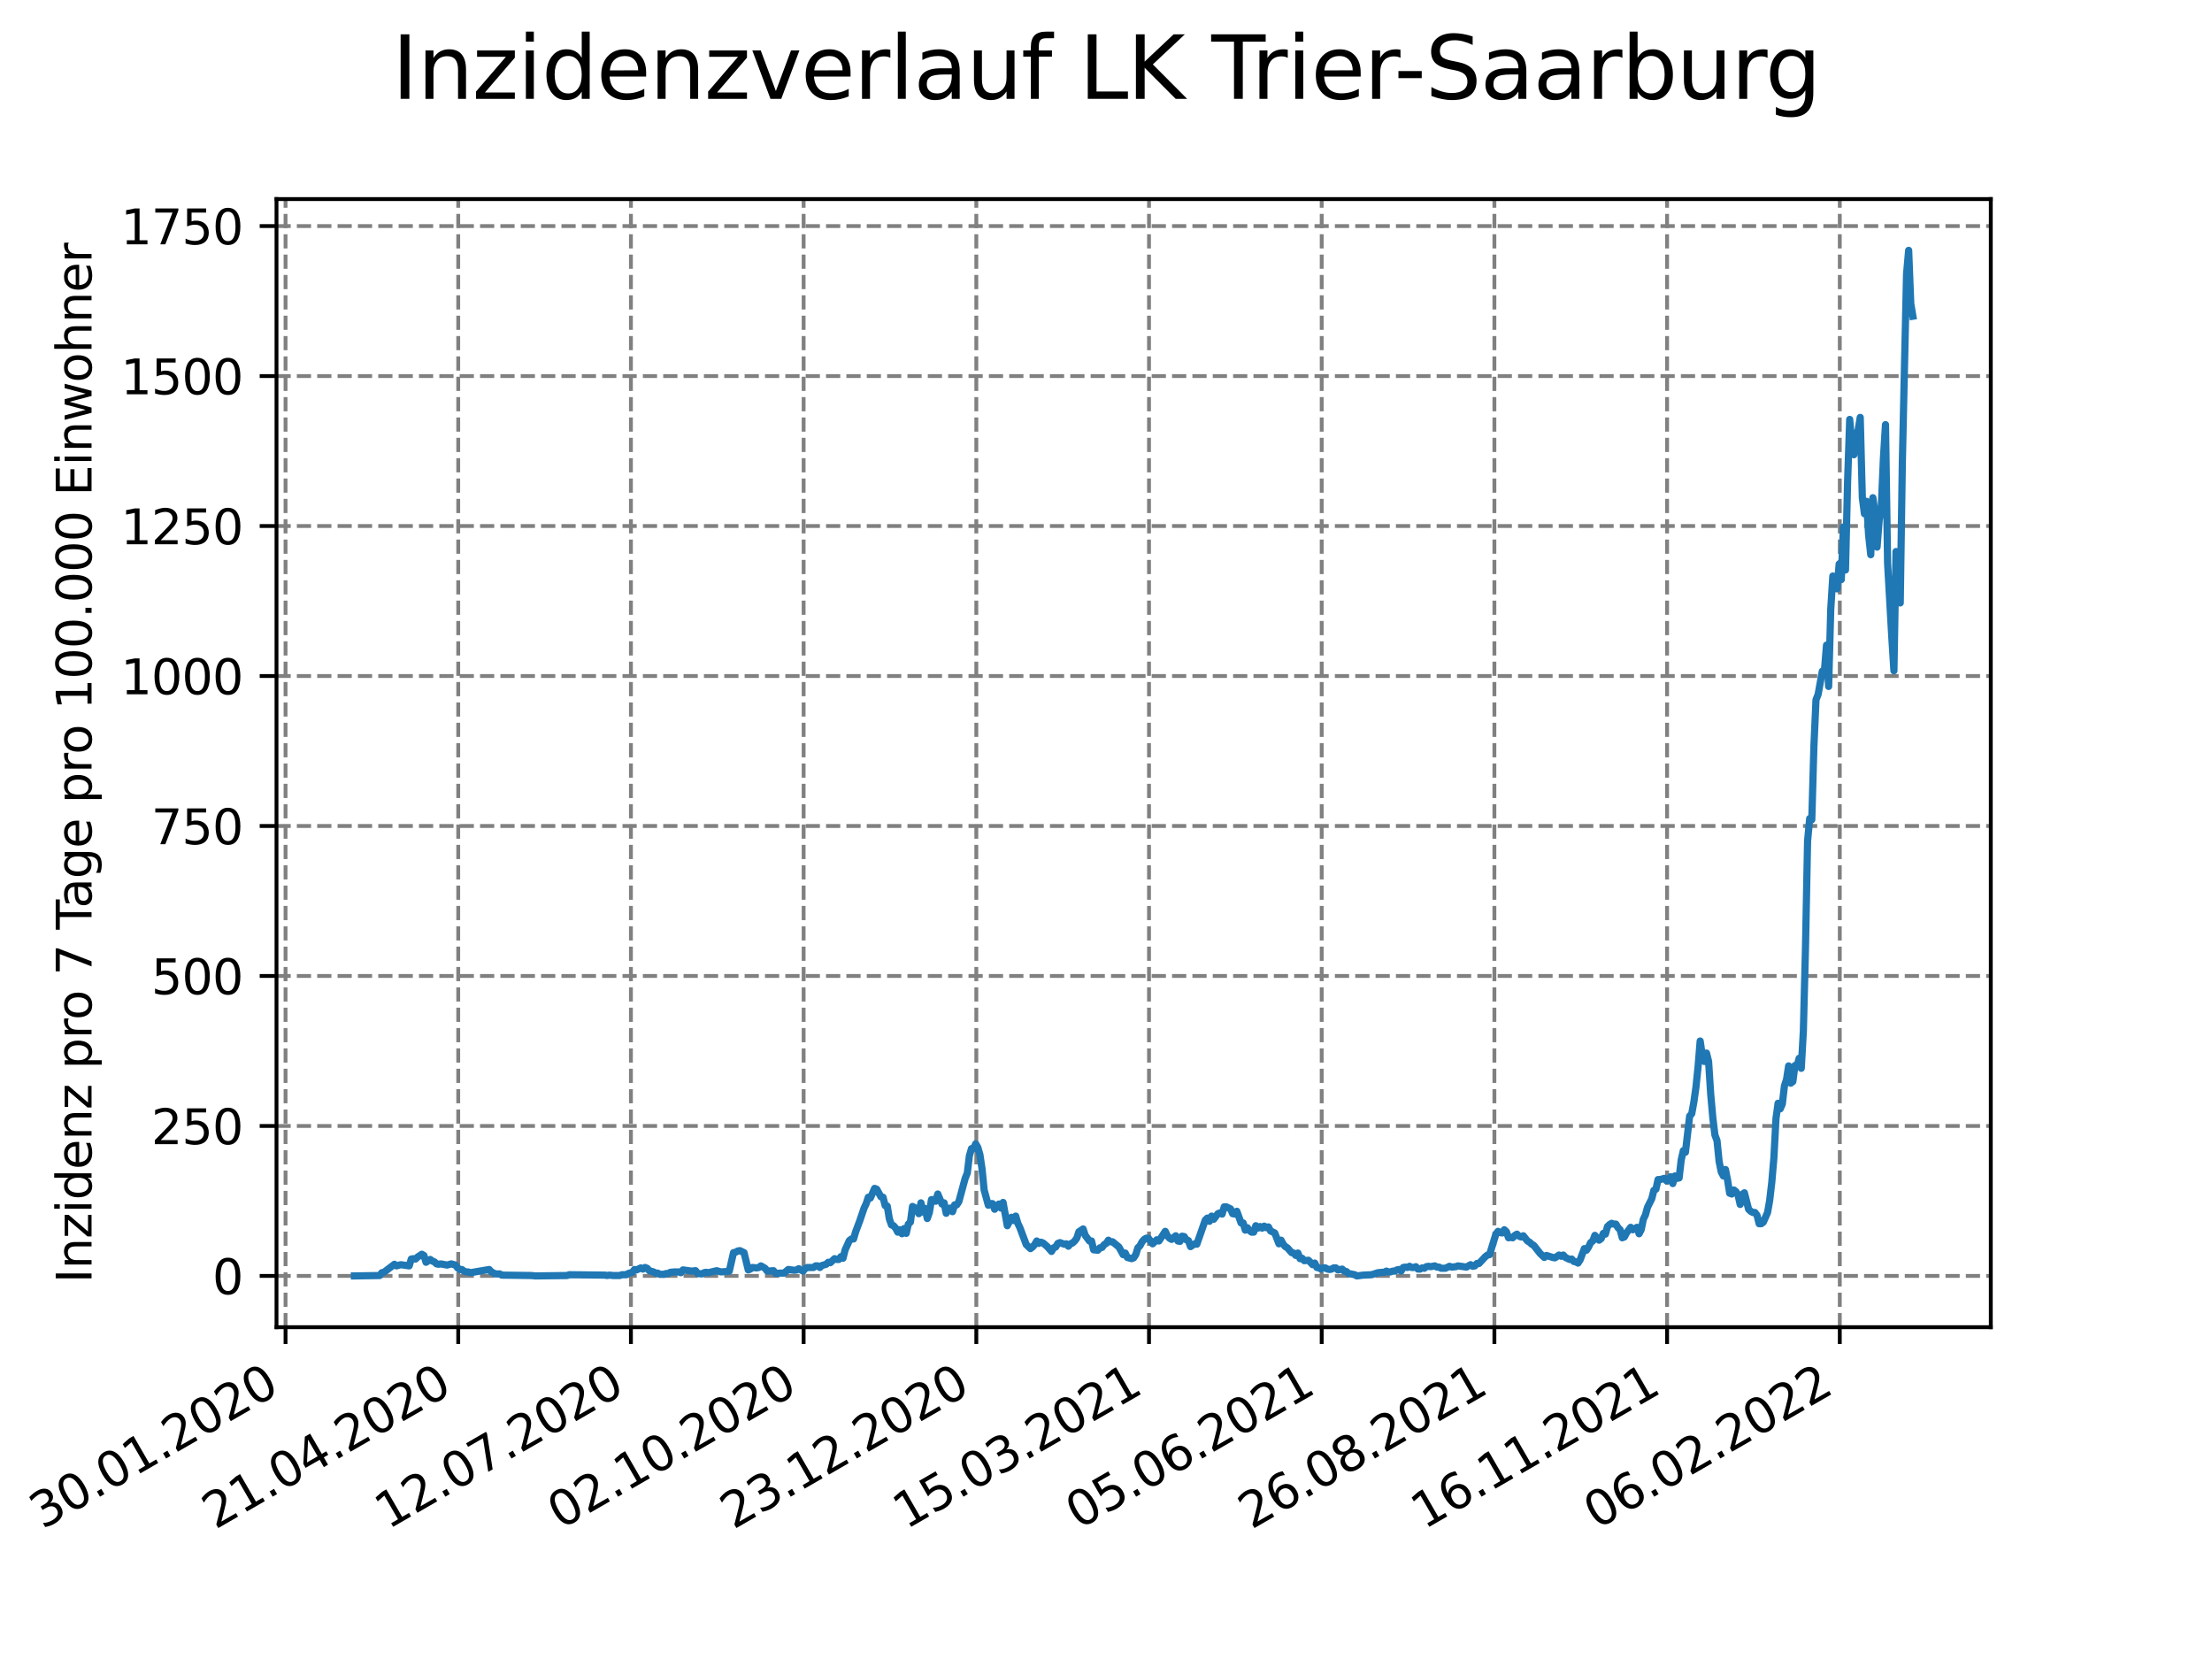 <?xml version="1.0" encoding="utf-8" standalone="no"?>
<!DOCTYPE svg PUBLIC "-//W3C//DTD SVG 1.1//EN"
  "http://www.w3.org/Graphics/SVG/1.1/DTD/svg11.dtd">
<svg xmlns:xlink="http://www.w3.org/1999/xlink" width="460.8pt" height="345.6pt" viewBox="0 0 460.8 345.6" xmlns="http://www.w3.org/2000/svg" version="1.1">
 <defs>
  <style type="text/css">*{stroke-linejoin: round; stroke-linecap: butt}</style>
 </defs>
 <g id="figure_1">
  <g id="patch_1">
   <path d="M 0 345.6 
L 460.8 345.6 
L 460.8 0 
L 0 0 
z
" style="fill: #ffffff"/>
  </g>
  <g id="axes_1">
   <g id="patch_2">
    <path d="M 57.6 276.48 
L 414.72 276.48 
L 414.72 41.472 
L 57.6 41.472 
z
" style="fill: #ffffff"/>
   </g>
   <g id="matplotlib.axis_1">
    <g id="xtick_1">
     <g id="line2d_1">
      <path d="M 59.483 276.48 
L 59.483 41.472 
" clip-path="url(#p26543ab069)" style="fill: none; stroke-dasharray: 2.96,1.28; stroke-dashoffset: 0; stroke: #808080; stroke-width: 0.8"/>
     </g>
     <g id="line2d_2">
      <defs>
       <path id="mccbaeac092" d="M 0 0 
L 0 3.5 
" style="stroke: #000000; stroke-width: 0.8"/>
      </defs>
      <g>
       <use xlink:href="#mccbaeac092" x="59.483" y="276.48" style="stroke: #000000; stroke-width: 0.8"/>
      </g>
     </g>
     <g id="text_1">
      <!-- 30.01.2020 -->
      <g transform="translate(8.858 318.689)rotate(-30)scale(0.1 -0.1)">
       <defs>
        <path id="DejaVuSans-33" d="M 2597 2516 
Q 3050 2419 3304 2112 
Q 3559 1806 3559 1356 
Q 3559 666 3084 287 
Q 2609 -91 1734 -91 
Q 1441 -91 1130 -33 
Q 819 25 488 141 
L 488 750 
Q 750 597 1062 519 
Q 1375 441 1716 441 
Q 2309 441 2620 675 
Q 2931 909 2931 1356 
Q 2931 1769 2642 2001 
Q 2353 2234 1838 2234 
L 1294 2234 
L 1294 2753 
L 1863 2753 
Q 2328 2753 2575 2939 
Q 2822 3125 2822 3475 
Q 2822 3834 2567 4026 
Q 2313 4219 1838 4219 
Q 1578 4219 1281 4162 
Q 984 4106 628 3988 
L 628 4550 
Q 988 4650 1302 4700 
Q 1616 4750 1894 4750 
Q 2613 4750 3031 4423 
Q 3450 4097 3450 3541 
Q 3450 3153 3228 2886 
Q 3006 2619 2597 2516 
z
" transform="scale(0.016)"/>
        <path id="DejaVuSans-30" d="M 2034 4250 
Q 1547 4250 1301 3770 
Q 1056 3291 1056 2328 
Q 1056 1369 1301 889 
Q 1547 409 2034 409 
Q 2525 409 2770 889 
Q 3016 1369 3016 2328 
Q 3016 3291 2770 3770 
Q 2525 4250 2034 4250 
z
M 2034 4750 
Q 2819 4750 3233 4129 
Q 3647 3509 3647 2328 
Q 3647 1150 3233 529 
Q 2819 -91 2034 -91 
Q 1250 -91 836 529 
Q 422 1150 422 2328 
Q 422 3509 836 4129 
Q 1250 4750 2034 4750 
z
" transform="scale(0.016)"/>
        <path id="DejaVuSans-2e" d="M 684 794 
L 1344 794 
L 1344 0 
L 684 0 
L 684 794 
z
" transform="scale(0.016)"/>
        <path id="DejaVuSans-31" d="M 794 531 
L 1825 531 
L 1825 4091 
L 703 3866 
L 703 4441 
L 1819 4666 
L 2450 4666 
L 2450 531 
L 3481 531 
L 3481 0 
L 794 0 
L 794 531 
z
" transform="scale(0.016)"/>
        <path id="DejaVuSans-32" d="M 1228 531 
L 3431 531 
L 3431 0 
L 469 0 
L 469 531 
Q 828 903 1448 1529 
Q 2069 2156 2228 2338 
Q 2531 2678 2651 2914 
Q 2772 3150 2772 3378 
Q 2772 3750 2511 3984 
Q 2250 4219 1831 4219 
Q 1534 4219 1204 4116 
Q 875 4013 500 3803 
L 500 4441 
Q 881 4594 1212 4672 
Q 1544 4750 1819 4750 
Q 2544 4750 2975 4387 
Q 3406 4025 3406 3419 
Q 3406 3131 3298 2873 
Q 3191 2616 2906 2266 
Q 2828 2175 2409 1742 
Q 1991 1309 1228 531 
z
" transform="scale(0.016)"/>
       </defs>
       <use xlink:href="#DejaVuSans-33"/>
       <use xlink:href="#DejaVuSans-30" x="63.623"/>
       <use xlink:href="#DejaVuSans-2e" x="127.246"/>
       <use xlink:href="#DejaVuSans-30" x="159.033"/>
       <use xlink:href="#DejaVuSans-31" x="222.656"/>
       <use xlink:href="#DejaVuSans-2e" x="286.279"/>
       <use xlink:href="#DejaVuSans-32" x="318.066"/>
       <use xlink:href="#DejaVuSans-30" x="381.689"/>
       <use xlink:href="#DejaVuSans-32" x="445.312"/>
       <use xlink:href="#DejaVuSans-30" x="508.936"/>
      </g>
     </g>
    </g>
    <g id="xtick_2">
     <g id="line2d_3">
      <path d="M 95.458 276.48 
L 95.458 41.472 
" clip-path="url(#p26543ab069)" style="fill: none; stroke-dasharray: 2.96,1.28; stroke-dashoffset: 0; stroke: #808080; stroke-width: 0.8"/>
     </g>
     <g id="line2d_4">
      <g>
       <use xlink:href="#mccbaeac092" x="95.458" y="276.48" style="stroke: #000000; stroke-width: 0.8"/>
      </g>
     </g>
     <g id="text_2">
      <!-- 21.04.2020 -->
      <g transform="translate(44.833 318.689)rotate(-30)scale(0.1 -0.1)">
       <defs>
        <path id="DejaVuSans-34" d="M 2419 4116 
L 825 1625 
L 2419 1625 
L 2419 4116 
z
M 2253 4666 
L 3047 4666 
L 3047 1625 
L 3713 1625 
L 3713 1100 
L 3047 1100 
L 3047 0 
L 2419 0 
L 2419 1100 
L 313 1100 
L 313 1709 
L 2253 4666 
z
" transform="scale(0.016)"/>
       </defs>
       <use xlink:href="#DejaVuSans-32"/>
       <use xlink:href="#DejaVuSans-31" x="63.623"/>
       <use xlink:href="#DejaVuSans-2e" x="127.246"/>
       <use xlink:href="#DejaVuSans-30" x="159.033"/>
       <use xlink:href="#DejaVuSans-34" x="222.656"/>
       <use xlink:href="#DejaVuSans-2e" x="286.279"/>
       <use xlink:href="#DejaVuSans-32" x="318.066"/>
       <use xlink:href="#DejaVuSans-30" x="381.689"/>
       <use xlink:href="#DejaVuSans-32" x="445.312"/>
       <use xlink:href="#DejaVuSans-30" x="508.936"/>
      </g>
     </g>
    </g>
    <g id="xtick_3">
     <g id="line2d_5">
      <path d="M 131.433 276.48 
L 131.433 41.472 
" clip-path="url(#p26543ab069)" style="fill: none; stroke-dasharray: 2.96,1.28; stroke-dashoffset: 0; stroke: #808080; stroke-width: 0.8"/>
     </g>
     <g id="line2d_6">
      <g>
       <use xlink:href="#mccbaeac092" x="131.433" y="276.48" style="stroke: #000000; stroke-width: 0.8"/>
      </g>
     </g>
     <g id="text_3">
      <!-- 12.07.2020 -->
      <g transform="translate(80.808 318.689)rotate(-30)scale(0.1 -0.1)">
       <defs>
        <path id="DejaVuSans-37" d="M 525 4666 
L 3525 4666 
L 3525 4397 
L 1831 0 
L 1172 0 
L 2766 4134 
L 525 4134 
L 525 4666 
z
" transform="scale(0.016)"/>
       </defs>
       <use xlink:href="#DejaVuSans-31"/>
       <use xlink:href="#DejaVuSans-32" x="63.623"/>
       <use xlink:href="#DejaVuSans-2e" x="127.246"/>
       <use xlink:href="#DejaVuSans-30" x="159.033"/>
       <use xlink:href="#DejaVuSans-37" x="222.656"/>
       <use xlink:href="#DejaVuSans-2e" x="286.279"/>
       <use xlink:href="#DejaVuSans-32" x="318.066"/>
       <use xlink:href="#DejaVuSans-30" x="381.689"/>
       <use xlink:href="#DejaVuSans-32" x="445.312"/>
       <use xlink:href="#DejaVuSans-30" x="508.936"/>
      </g>
     </g>
    </g>
    <g id="xtick_4">
     <g id="line2d_7">
      <path d="M 167.409 276.48 
L 167.409 41.472 
" clip-path="url(#p26543ab069)" style="fill: none; stroke-dasharray: 2.96,1.28; stroke-dashoffset: 0; stroke: #808080; stroke-width: 0.8"/>
     </g>
     <g id="line2d_8">
      <g>
       <use xlink:href="#mccbaeac092" x="167.409" y="276.48" style="stroke: #000000; stroke-width: 0.8"/>
      </g>
     </g>
     <g id="text_4">
      <!-- 02.10.2020 -->
      <g transform="translate(116.783 318.689)rotate(-30)scale(0.1 -0.1)">
       <use xlink:href="#DejaVuSans-30"/>
       <use xlink:href="#DejaVuSans-32" x="63.623"/>
       <use xlink:href="#DejaVuSans-2e" x="127.246"/>
       <use xlink:href="#DejaVuSans-31" x="159.033"/>
       <use xlink:href="#DejaVuSans-30" x="222.656"/>
       <use xlink:href="#DejaVuSans-2e" x="286.279"/>
       <use xlink:href="#DejaVuSans-32" x="318.066"/>
       <use xlink:href="#DejaVuSans-30" x="381.689"/>
       <use xlink:href="#DejaVuSans-32" x="445.312"/>
       <use xlink:href="#DejaVuSans-30" x="508.936"/>
      </g>
     </g>
    </g>
    <g id="xtick_5">
     <g id="line2d_9">
      <path d="M 203.384 276.48 
L 203.384 41.472 
" clip-path="url(#p26543ab069)" style="fill: none; stroke-dasharray: 2.96,1.28; stroke-dashoffset: 0; stroke: #808080; stroke-width: 0.8"/>
     </g>
     <g id="line2d_10">
      <g>
       <use xlink:href="#mccbaeac092" x="203.384" y="276.48" style="stroke: #000000; stroke-width: 0.8"/>
      </g>
     </g>
     <g id="text_5">
      <!-- 23.12.2020 -->
      <g transform="translate(152.759 318.689)rotate(-30)scale(0.1 -0.1)">
       <use xlink:href="#DejaVuSans-32"/>
       <use xlink:href="#DejaVuSans-33" x="63.623"/>
       <use xlink:href="#DejaVuSans-2e" x="127.246"/>
       <use xlink:href="#DejaVuSans-31" x="159.033"/>
       <use xlink:href="#DejaVuSans-32" x="222.656"/>
       <use xlink:href="#DejaVuSans-2e" x="286.279"/>
       <use xlink:href="#DejaVuSans-32" x="318.066"/>
       <use xlink:href="#DejaVuSans-30" x="381.689"/>
       <use xlink:href="#DejaVuSans-32" x="445.312"/>
       <use xlink:href="#DejaVuSans-30" x="508.936"/>
      </g>
     </g>
    </g>
    <g id="xtick_6">
     <g id="line2d_11">
      <path d="M 239.359 276.48 
L 239.359 41.472 
" clip-path="url(#p26543ab069)" style="fill: none; stroke-dasharray: 2.96,1.28; stroke-dashoffset: 0; stroke: #808080; stroke-width: 0.8"/>
     </g>
     <g id="line2d_12">
      <g>
       <use xlink:href="#mccbaeac092" x="239.359" y="276.48" style="stroke: #000000; stroke-width: 0.8"/>
      </g>
     </g>
     <g id="text_6">
      <!-- 15.03.2021 -->
      <g transform="translate(188.734 318.689)rotate(-30)scale(0.1 -0.1)">
       <defs>
        <path id="DejaVuSans-35" d="M 691 4666 
L 3169 4666 
L 3169 4134 
L 1269 4134 
L 1269 2991 
Q 1406 3038 1543 3061 
Q 1681 3084 1819 3084 
Q 2600 3084 3056 2656 
Q 3513 2228 3513 1497 
Q 3513 744 3044 326 
Q 2575 -91 1722 -91 
Q 1428 -91 1123 -41 
Q 819 9 494 109 
L 494 744 
Q 775 591 1075 516 
Q 1375 441 1709 441 
Q 2250 441 2565 725 
Q 2881 1009 2881 1497 
Q 2881 1984 2565 2268 
Q 2250 2553 1709 2553 
Q 1456 2553 1204 2497 
Q 953 2441 691 2322 
L 691 4666 
z
" transform="scale(0.016)"/>
       </defs>
       <use xlink:href="#DejaVuSans-31"/>
       <use xlink:href="#DejaVuSans-35" x="63.623"/>
       <use xlink:href="#DejaVuSans-2e" x="127.246"/>
       <use xlink:href="#DejaVuSans-30" x="159.033"/>
       <use xlink:href="#DejaVuSans-33" x="222.656"/>
       <use xlink:href="#DejaVuSans-2e" x="286.279"/>
       <use xlink:href="#DejaVuSans-32" x="318.066"/>
       <use xlink:href="#DejaVuSans-30" x="381.689"/>
       <use xlink:href="#DejaVuSans-32" x="445.312"/>
       <use xlink:href="#DejaVuSans-31" x="508.936"/>
      </g>
     </g>
    </g>
    <g id="xtick_7">
     <g id="line2d_13">
      <path d="M 275.334 276.48 
L 275.334 41.472 
" clip-path="url(#p26543ab069)" style="fill: none; stroke-dasharray: 2.96,1.28; stroke-dashoffset: 0; stroke: #808080; stroke-width: 0.8"/>
     </g>
     <g id="line2d_14">
      <g>
       <use xlink:href="#mccbaeac092" x="275.334" y="276.48" style="stroke: #000000; stroke-width: 0.8"/>
      </g>
     </g>
     <g id="text_7">
      <!-- 05.06.2021 -->
      <g transform="translate(224.709 318.689)rotate(-30)scale(0.1 -0.1)">
       <defs>
        <path id="DejaVuSans-36" d="M 2113 2584 
Q 1688 2584 1439 2293 
Q 1191 2003 1191 1497 
Q 1191 994 1439 701 
Q 1688 409 2113 409 
Q 2538 409 2786 701 
Q 3034 994 3034 1497 
Q 3034 2003 2786 2293 
Q 2538 2584 2113 2584 
z
M 3366 4563 
L 3366 3988 
Q 3128 4100 2886 4159 
Q 2644 4219 2406 4219 
Q 1781 4219 1451 3797 
Q 1122 3375 1075 2522 
Q 1259 2794 1537 2939 
Q 1816 3084 2150 3084 
Q 2853 3084 3261 2657 
Q 3669 2231 3669 1497 
Q 3669 778 3244 343 
Q 2819 -91 2113 -91 
Q 1303 -91 875 529 
Q 447 1150 447 2328 
Q 447 3434 972 4092 
Q 1497 4750 2381 4750 
Q 2619 4750 2861 4703 
Q 3103 4656 3366 4563 
z
" transform="scale(0.016)"/>
       </defs>
       <use xlink:href="#DejaVuSans-30"/>
       <use xlink:href="#DejaVuSans-35" x="63.623"/>
       <use xlink:href="#DejaVuSans-2e" x="127.246"/>
       <use xlink:href="#DejaVuSans-30" x="159.033"/>
       <use xlink:href="#DejaVuSans-36" x="222.656"/>
       <use xlink:href="#DejaVuSans-2e" x="286.279"/>
       <use xlink:href="#DejaVuSans-32" x="318.066"/>
       <use xlink:href="#DejaVuSans-30" x="381.689"/>
       <use xlink:href="#DejaVuSans-32" x="445.312"/>
       <use xlink:href="#DejaVuSans-31" x="508.936"/>
      </g>
     </g>
    </g>
    <g id="xtick_8">
     <g id="line2d_15">
      <path d="M 311.309 276.48 
L 311.309 41.472 
" clip-path="url(#p26543ab069)" style="fill: none; stroke-dasharray: 2.96,1.28; stroke-dashoffset: 0; stroke: #808080; stroke-width: 0.8"/>
     </g>
     <g id="line2d_16">
      <g>
       <use xlink:href="#mccbaeac092" x="311.309" y="276.48" style="stroke: #000000; stroke-width: 0.8"/>
      </g>
     </g>
     <g id="text_8">
      <!-- 26.08.2021 -->
      <g transform="translate(260.684 318.689)rotate(-30)scale(0.1 -0.1)">
       <defs>
        <path id="DejaVuSans-38" d="M 2034 2216 
Q 1584 2216 1326 1975 
Q 1069 1734 1069 1313 
Q 1069 891 1326 650 
Q 1584 409 2034 409 
Q 2484 409 2743 651 
Q 3003 894 3003 1313 
Q 3003 1734 2745 1975 
Q 2488 2216 2034 2216 
z
M 1403 2484 
Q 997 2584 770 2862 
Q 544 3141 544 3541 
Q 544 4100 942 4425 
Q 1341 4750 2034 4750 
Q 2731 4750 3128 4425 
Q 3525 4100 3525 3541 
Q 3525 3141 3298 2862 
Q 3072 2584 2669 2484 
Q 3125 2378 3379 2068 
Q 3634 1759 3634 1313 
Q 3634 634 3220 271 
Q 2806 -91 2034 -91 
Q 1263 -91 848 271 
Q 434 634 434 1313 
Q 434 1759 690 2068 
Q 947 2378 1403 2484 
z
M 1172 3481 
Q 1172 3119 1398 2916 
Q 1625 2713 2034 2713 
Q 2441 2713 2670 2916 
Q 2900 3119 2900 3481 
Q 2900 3844 2670 4047 
Q 2441 4250 2034 4250 
Q 1625 4250 1398 4047 
Q 1172 3844 1172 3481 
z
" transform="scale(0.016)"/>
       </defs>
       <use xlink:href="#DejaVuSans-32"/>
       <use xlink:href="#DejaVuSans-36" x="63.623"/>
       <use xlink:href="#DejaVuSans-2e" x="127.246"/>
       <use xlink:href="#DejaVuSans-30" x="159.033"/>
       <use xlink:href="#DejaVuSans-38" x="222.656"/>
       <use xlink:href="#DejaVuSans-2e" x="286.279"/>
       <use xlink:href="#DejaVuSans-32" x="318.066"/>
       <use xlink:href="#DejaVuSans-30" x="381.689"/>
       <use xlink:href="#DejaVuSans-32" x="445.312"/>
       <use xlink:href="#DejaVuSans-31" x="508.936"/>
      </g>
     </g>
    </g>
    <g id="xtick_9">
     <g id="line2d_17">
      <path d="M 347.285 276.48 
L 347.285 41.472 
" clip-path="url(#p26543ab069)" style="fill: none; stroke-dasharray: 2.96,1.28; stroke-dashoffset: 0; stroke: #808080; stroke-width: 0.8"/>
     </g>
     <g id="line2d_18">
      <g>
       <use xlink:href="#mccbaeac092" x="347.285" y="276.48" style="stroke: #000000; stroke-width: 0.8"/>
      </g>
     </g>
     <g id="text_9">
      <!-- 16.11.2021 -->
      <g transform="translate(296.66 318.689)rotate(-30)scale(0.1 -0.1)">
       <use xlink:href="#DejaVuSans-31"/>
       <use xlink:href="#DejaVuSans-36" x="63.623"/>
       <use xlink:href="#DejaVuSans-2e" x="127.246"/>
       <use xlink:href="#DejaVuSans-31" x="159.033"/>
       <use xlink:href="#DejaVuSans-31" x="222.656"/>
       <use xlink:href="#DejaVuSans-2e" x="286.279"/>
       <use xlink:href="#DejaVuSans-32" x="318.066"/>
       <use xlink:href="#DejaVuSans-30" x="381.689"/>
       <use xlink:href="#DejaVuSans-32" x="445.312"/>
       <use xlink:href="#DejaVuSans-31" x="508.936"/>
      </g>
     </g>
    </g>
    <g id="xtick_10">
     <g id="line2d_19">
      <path d="M 383.26 276.48 
L 383.26 41.472 
" clip-path="url(#p26543ab069)" style="fill: none; stroke-dasharray: 2.96,1.28; stroke-dashoffset: 0; stroke: #808080; stroke-width: 0.8"/>
     </g>
     <g id="line2d_20">
      <g>
       <use xlink:href="#mccbaeac092" x="383.26" y="276.48" style="stroke: #000000; stroke-width: 0.8"/>
      </g>
     </g>
     <g id="text_10">
      <!-- 06.02.2022 -->
      <g transform="translate(332.635 318.689)rotate(-30)scale(0.1 -0.1)">
       <use xlink:href="#DejaVuSans-30"/>
       <use xlink:href="#DejaVuSans-36" x="63.623"/>
       <use xlink:href="#DejaVuSans-2e" x="127.246"/>
       <use xlink:href="#DejaVuSans-30" x="159.033"/>
       <use xlink:href="#DejaVuSans-32" x="222.656"/>
       <use xlink:href="#DejaVuSans-2e" x="286.279"/>
       <use xlink:href="#DejaVuSans-32" x="318.066"/>
       <use xlink:href="#DejaVuSans-30" x="381.689"/>
       <use xlink:href="#DejaVuSans-32" x="445.312"/>
       <use xlink:href="#DejaVuSans-32" x="508.936"/>
      </g>
     </g>
    </g>
   </g>
   <g id="matplotlib.axis_2">
    <g id="ytick_1">
     <g id="line2d_21">
      <path d="M 57.6 265.798 
L 414.72 265.798 
" clip-path="url(#p26543ab069)" style="fill: none; stroke-dasharray: 2.96,1.28; stroke-dashoffset: 0; stroke: #808080; stroke-width: 0.8"/>
     </g>
     <g id="line2d_22">
      <defs>
       <path id="m49352a4b42" d="M 0 0 
L -3.5 0 
" style="stroke: #000000; stroke-width: 0.8"/>
      </defs>
      <g>
       <use xlink:href="#m49352a4b42" x="57.6" y="265.798" style="stroke: #000000; stroke-width: 0.8"/>
      </g>
     </g>
     <g id="text_11">
      <!-- 0 -->
      <g transform="translate(44.237 269.597)scale(0.1 -0.1)">
       <use xlink:href="#DejaVuSans-30"/>
      </g>
     </g>
    </g>
    <g id="ytick_2">
     <g id="line2d_23">
      <path d="M 57.6 234.555 
L 414.72 234.555 
" clip-path="url(#p26543ab069)" style="fill: none; stroke-dasharray: 2.96,1.28; stroke-dashoffset: 0; stroke: #808080; stroke-width: 0.8"/>
     </g>
     <g id="line2d_24">
      <g>
       <use xlink:href="#m49352a4b42" x="57.6" y="234.555" style="stroke: #000000; stroke-width: 0.8"/>
      </g>
     </g>
     <g id="text_12">
      <!-- 250 -->
      <g transform="translate(31.512 238.354)scale(0.1 -0.1)">
       <use xlink:href="#DejaVuSans-32"/>
       <use xlink:href="#DejaVuSans-35" x="63.623"/>
       <use xlink:href="#DejaVuSans-30" x="127.246"/>
      </g>
     </g>
    </g>
    <g id="ytick_3">
     <g id="line2d_25">
      <path d="M 57.6 203.312 
L 414.72 203.312 
" clip-path="url(#p26543ab069)" style="fill: none; stroke-dasharray: 2.96,1.28; stroke-dashoffset: 0; stroke: #808080; stroke-width: 0.8"/>
     </g>
     <g id="line2d_26">
      <g>
       <use xlink:href="#m49352a4b42" x="57.6" y="203.312" style="stroke: #000000; stroke-width: 0.8"/>
      </g>
     </g>
     <g id="text_13">
      <!-- 500 -->
      <g transform="translate(31.512 207.111)scale(0.1 -0.1)">
       <use xlink:href="#DejaVuSans-35"/>
       <use xlink:href="#DejaVuSans-30" x="63.623"/>
       <use xlink:href="#DejaVuSans-30" x="127.246"/>
      </g>
     </g>
    </g>
    <g id="ytick_4">
     <g id="line2d_27">
      <path d="M 57.6 172.069 
L 414.72 172.069 
" clip-path="url(#p26543ab069)" style="fill: none; stroke-dasharray: 2.96,1.28; stroke-dashoffset: 0; stroke: #808080; stroke-width: 0.8"/>
     </g>
     <g id="line2d_28">
      <g>
       <use xlink:href="#m49352a4b42" x="57.6" y="172.069" style="stroke: #000000; stroke-width: 0.8"/>
      </g>
     </g>
     <g id="text_14">
      <!-- 750 -->
      <g transform="translate(31.512 175.868)scale(0.1 -0.1)">
       <use xlink:href="#DejaVuSans-37"/>
       <use xlink:href="#DejaVuSans-35" x="63.623"/>
       <use xlink:href="#DejaVuSans-30" x="127.246"/>
      </g>
     </g>
    </g>
    <g id="ytick_5">
     <g id="line2d_29">
      <path d="M 57.6 140.825 
L 414.72 140.825 
" clip-path="url(#p26543ab069)" style="fill: none; stroke-dasharray: 2.96,1.28; stroke-dashoffset: 0; stroke: #808080; stroke-width: 0.8"/>
     </g>
     <g id="line2d_30">
      <g>
       <use xlink:href="#m49352a4b42" x="57.6" y="140.825" style="stroke: #000000; stroke-width: 0.8"/>
      </g>
     </g>
     <g id="text_15">
      <!-- 1000 -->
      <g transform="translate(25.15 144.625)scale(0.1 -0.1)">
       <use xlink:href="#DejaVuSans-31"/>
       <use xlink:href="#DejaVuSans-30" x="63.623"/>
       <use xlink:href="#DejaVuSans-30" x="127.246"/>
       <use xlink:href="#DejaVuSans-30" x="190.869"/>
      </g>
     </g>
    </g>
    <g id="ytick_6">
     <g id="line2d_31">
      <path d="M 57.6 109.582 
L 414.72 109.582 
" clip-path="url(#p26543ab069)" style="fill: none; stroke-dasharray: 2.96,1.28; stroke-dashoffset: 0; stroke: #808080; stroke-width: 0.8"/>
     </g>
     <g id="line2d_32">
      <g>
       <use xlink:href="#m49352a4b42" x="57.6" y="109.582" style="stroke: #000000; stroke-width: 0.8"/>
      </g>
     </g>
     <g id="text_16">
      <!-- 1250 -->
      <g transform="translate(25.15 113.382)scale(0.1 -0.1)">
       <use xlink:href="#DejaVuSans-31"/>
       <use xlink:href="#DejaVuSans-32" x="63.623"/>
       <use xlink:href="#DejaVuSans-35" x="127.246"/>
       <use xlink:href="#DejaVuSans-30" x="190.869"/>
      </g>
     </g>
    </g>
    <g id="ytick_7">
     <g id="line2d_33">
      <path d="M 57.6 78.339 
L 414.72 78.339 
" clip-path="url(#p26543ab069)" style="fill: none; stroke-dasharray: 2.96,1.28; stroke-dashoffset: 0; stroke: #808080; stroke-width: 0.8"/>
     </g>
     <g id="line2d_34">
      <g>
       <use xlink:href="#m49352a4b42" x="57.6" y="78.339" style="stroke: #000000; stroke-width: 0.8"/>
      </g>
     </g>
     <g id="text_17">
      <!-- 1500 -->
      <g transform="translate(25.15 82.139)scale(0.1 -0.1)">
       <use xlink:href="#DejaVuSans-31"/>
       <use xlink:href="#DejaVuSans-35" x="63.623"/>
       <use xlink:href="#DejaVuSans-30" x="127.246"/>
       <use xlink:href="#DejaVuSans-30" x="190.869"/>
      </g>
     </g>
    </g>
    <g id="ytick_8">
     <g id="line2d_35">
      <path d="M 57.6 47.096 
L 414.72 47.096 
" clip-path="url(#p26543ab069)" style="fill: none; stroke-dasharray: 2.96,1.28; stroke-dashoffset: 0; stroke: #808080; stroke-width: 0.8"/>
     </g>
     <g id="line2d_36">
      <g>
       <use xlink:href="#m49352a4b42" x="57.6" y="47.096" style="stroke: #000000; stroke-width: 0.8"/>
      </g>
     </g>
     <g id="text_18">
      <!-- 1750 -->
      <g transform="translate(25.15 50.895)scale(0.1 -0.1)">
       <use xlink:href="#DejaVuSans-31"/>
       <use xlink:href="#DejaVuSans-37" x="63.623"/>
       <use xlink:href="#DejaVuSans-35" x="127.246"/>
       <use xlink:href="#DejaVuSans-30" x="190.869"/>
      </g>
     </g>
    </g>
    <g id="text_19">
     <!-- Inzidenz pro 7 Tage pro 100.000 Einwohner -->
     <g transform="translate(19.07 267.301)rotate(-90)scale(0.1 -0.1)">
      <defs>
       <path id="DejaVuSans-49" d="M 628 4666 
L 1259 4666 
L 1259 0 
L 628 0 
L 628 4666 
z
" transform="scale(0.016)"/>
       <path id="DejaVuSans-6e" d="M 3513 2113 
L 3513 0 
L 2938 0 
L 2938 2094 
Q 2938 2591 2744 2837 
Q 2550 3084 2163 3084 
Q 1697 3084 1428 2787 
Q 1159 2491 1159 1978 
L 1159 0 
L 581 0 
L 581 3500 
L 1159 3500 
L 1159 2956 
Q 1366 3272 1645 3428 
Q 1925 3584 2291 3584 
Q 2894 3584 3203 3211 
Q 3513 2838 3513 2113 
z
" transform="scale(0.016)"/>
       <path id="DejaVuSans-7a" d="M 353 3500 
L 3084 3500 
L 3084 2975 
L 922 459 
L 3084 459 
L 3084 0 
L 275 0 
L 275 525 
L 2438 3041 
L 353 3041 
L 353 3500 
z
" transform="scale(0.016)"/>
       <path id="DejaVuSans-69" d="M 603 3500 
L 1178 3500 
L 1178 0 
L 603 0 
L 603 3500 
z
M 603 4863 
L 1178 4863 
L 1178 4134 
L 603 4134 
L 603 4863 
z
" transform="scale(0.016)"/>
       <path id="DejaVuSans-64" d="M 2906 2969 
L 2906 4863 
L 3481 4863 
L 3481 0 
L 2906 0 
L 2906 525 
Q 2725 213 2448 61 
Q 2172 -91 1784 -91 
Q 1150 -91 751 415 
Q 353 922 353 1747 
Q 353 2572 751 3078 
Q 1150 3584 1784 3584 
Q 2172 3584 2448 3432 
Q 2725 3281 2906 2969 
z
M 947 1747 
Q 947 1113 1208 752 
Q 1469 391 1925 391 
Q 2381 391 2643 752 
Q 2906 1113 2906 1747 
Q 2906 2381 2643 2742 
Q 2381 3103 1925 3103 
Q 1469 3103 1208 2742 
Q 947 2381 947 1747 
z
" transform="scale(0.016)"/>
       <path id="DejaVuSans-65" d="M 3597 1894 
L 3597 1613 
L 953 1613 
Q 991 1019 1311 708 
Q 1631 397 2203 397 
Q 2534 397 2845 478 
Q 3156 559 3463 722 
L 3463 178 
Q 3153 47 2828 -22 
Q 2503 -91 2169 -91 
Q 1331 -91 842 396 
Q 353 884 353 1716 
Q 353 2575 817 3079 
Q 1281 3584 2069 3584 
Q 2775 3584 3186 3129 
Q 3597 2675 3597 1894 
z
M 3022 2063 
Q 3016 2534 2758 2815 
Q 2500 3097 2075 3097 
Q 1594 3097 1305 2825 
Q 1016 2553 972 2059 
L 3022 2063 
z
" transform="scale(0.016)"/>
       <path id="DejaVuSans-20" transform="scale(0.016)"/>
       <path id="DejaVuSans-70" d="M 1159 525 
L 1159 -1331 
L 581 -1331 
L 581 3500 
L 1159 3500 
L 1159 2969 
Q 1341 3281 1617 3432 
Q 1894 3584 2278 3584 
Q 2916 3584 3314 3078 
Q 3713 2572 3713 1747 
Q 3713 922 3314 415 
Q 2916 -91 2278 -91 
Q 1894 -91 1617 61 
Q 1341 213 1159 525 
z
M 3116 1747 
Q 3116 2381 2855 2742 
Q 2594 3103 2138 3103 
Q 1681 3103 1420 2742 
Q 1159 2381 1159 1747 
Q 1159 1113 1420 752 
Q 1681 391 2138 391 
Q 2594 391 2855 752 
Q 3116 1113 3116 1747 
z
" transform="scale(0.016)"/>
       <path id="DejaVuSans-72" d="M 2631 2963 
Q 2534 3019 2420 3045 
Q 2306 3072 2169 3072 
Q 1681 3072 1420 2755 
Q 1159 2438 1159 1844 
L 1159 0 
L 581 0 
L 581 3500 
L 1159 3500 
L 1159 2956 
Q 1341 3275 1631 3429 
Q 1922 3584 2338 3584 
Q 2397 3584 2469 3576 
Q 2541 3569 2628 3553 
L 2631 2963 
z
" transform="scale(0.016)"/>
       <path id="DejaVuSans-6f" d="M 1959 3097 
Q 1497 3097 1228 2736 
Q 959 2375 959 1747 
Q 959 1119 1226 758 
Q 1494 397 1959 397 
Q 2419 397 2687 759 
Q 2956 1122 2956 1747 
Q 2956 2369 2687 2733 
Q 2419 3097 1959 3097 
z
M 1959 3584 
Q 2709 3584 3137 3096 
Q 3566 2609 3566 1747 
Q 3566 888 3137 398 
Q 2709 -91 1959 -91 
Q 1206 -91 779 398 
Q 353 888 353 1747 
Q 353 2609 779 3096 
Q 1206 3584 1959 3584 
z
" transform="scale(0.016)"/>
       <path id="DejaVuSans-54" d="M -19 4666 
L 3928 4666 
L 3928 4134 
L 2272 4134 
L 2272 0 
L 1638 0 
L 1638 4134 
L -19 4134 
L -19 4666 
z
" transform="scale(0.016)"/>
       <path id="DejaVuSans-61" d="M 2194 1759 
Q 1497 1759 1228 1600 
Q 959 1441 959 1056 
Q 959 750 1161 570 
Q 1363 391 1709 391 
Q 2188 391 2477 730 
Q 2766 1069 2766 1631 
L 2766 1759 
L 2194 1759 
z
M 3341 1997 
L 3341 0 
L 2766 0 
L 2766 531 
Q 2569 213 2275 61 
Q 1981 -91 1556 -91 
Q 1019 -91 701 211 
Q 384 513 384 1019 
Q 384 1609 779 1909 
Q 1175 2209 1959 2209 
L 2766 2209 
L 2766 2266 
Q 2766 2663 2505 2880 
Q 2244 3097 1772 3097 
Q 1472 3097 1187 3025 
Q 903 2953 641 2809 
L 641 3341 
Q 956 3463 1253 3523 
Q 1550 3584 1831 3584 
Q 2591 3584 2966 3190 
Q 3341 2797 3341 1997 
z
" transform="scale(0.016)"/>
       <path id="DejaVuSans-67" d="M 2906 1791 
Q 2906 2416 2648 2759 
Q 2391 3103 1925 3103 
Q 1463 3103 1205 2759 
Q 947 2416 947 1791 
Q 947 1169 1205 825 
Q 1463 481 1925 481 
Q 2391 481 2648 825 
Q 2906 1169 2906 1791 
z
M 3481 434 
Q 3481 -459 3084 -895 
Q 2688 -1331 1869 -1331 
Q 1566 -1331 1297 -1286 
Q 1028 -1241 775 -1147 
L 775 -588 
Q 1028 -725 1275 -790 
Q 1522 -856 1778 -856 
Q 2344 -856 2625 -561 
Q 2906 -266 2906 331 
L 2906 616 
Q 2728 306 2450 153 
Q 2172 0 1784 0 
Q 1141 0 747 490 
Q 353 981 353 1791 
Q 353 2603 747 3093 
Q 1141 3584 1784 3584 
Q 2172 3584 2450 3431 
Q 2728 3278 2906 2969 
L 2906 3500 
L 3481 3500 
L 3481 434 
z
" transform="scale(0.016)"/>
       <path id="DejaVuSans-45" d="M 628 4666 
L 3578 4666 
L 3578 4134 
L 1259 4134 
L 1259 2753 
L 3481 2753 
L 3481 2222 
L 1259 2222 
L 1259 531 
L 3634 531 
L 3634 0 
L 628 0 
L 628 4666 
z
" transform="scale(0.016)"/>
       <path id="DejaVuSans-77" d="M 269 3500 
L 844 3500 
L 1563 769 
L 2278 3500 
L 2956 3500 
L 3675 769 
L 4391 3500 
L 4966 3500 
L 4050 0 
L 3372 0 
L 2619 2869 
L 1863 0 
L 1184 0 
L 269 3500 
z
" transform="scale(0.016)"/>
       <path id="DejaVuSans-68" d="M 3513 2113 
L 3513 0 
L 2938 0 
L 2938 2094 
Q 2938 2591 2744 2837 
Q 2550 3084 2163 3084 
Q 1697 3084 1428 2787 
Q 1159 2491 1159 1978 
L 1159 0 
L 581 0 
L 581 4863 
L 1159 4863 
L 1159 2956 
Q 1366 3272 1645 3428 
Q 1925 3584 2291 3584 
Q 2894 3584 3203 3211 
Q 3513 2838 3513 2113 
z
" transform="scale(0.016)"/>
      </defs>
      <use xlink:href="#DejaVuSans-49"/>
      <use xlink:href="#DejaVuSans-6e" x="29.492"/>
      <use xlink:href="#DejaVuSans-7a" x="92.871"/>
      <use xlink:href="#DejaVuSans-69" x="145.361"/>
      <use xlink:href="#DejaVuSans-64" x="173.145"/>
      <use xlink:href="#DejaVuSans-65" x="236.621"/>
      <use xlink:href="#DejaVuSans-6e" x="298.145"/>
      <use xlink:href="#DejaVuSans-7a" x="361.523"/>
      <use xlink:href="#DejaVuSans-20" x="414.014"/>
      <use xlink:href="#DejaVuSans-70" x="445.801"/>
      <use xlink:href="#DejaVuSans-72" x="509.277"/>
      <use xlink:href="#DejaVuSans-6f" x="548.141"/>
      <use xlink:href="#DejaVuSans-20" x="609.322"/>
      <use xlink:href="#DejaVuSans-37" x="641.109"/>
      <use xlink:href="#DejaVuSans-20" x="704.732"/>
      <use xlink:href="#DejaVuSans-54" x="736.52"/>
      <use xlink:href="#DejaVuSans-61" x="781.104"/>
      <use xlink:href="#DejaVuSans-67" x="842.383"/>
      <use xlink:href="#DejaVuSans-65" x="905.859"/>
      <use xlink:href="#DejaVuSans-20" x="967.383"/>
      <use xlink:href="#DejaVuSans-70" x="999.17"/>
      <use xlink:href="#DejaVuSans-72" x="1062.646"/>
      <use xlink:href="#DejaVuSans-6f" x="1101.51"/>
      <use xlink:href="#DejaVuSans-20" x="1162.691"/>
      <use xlink:href="#DejaVuSans-31" x="1194.479"/>
      <use xlink:href="#DejaVuSans-30" x="1258.102"/>
      <use xlink:href="#DejaVuSans-30" x="1321.725"/>
      <use xlink:href="#DejaVuSans-2e" x="1385.348"/>
      <use xlink:href="#DejaVuSans-30" x="1417.135"/>
      <use xlink:href="#DejaVuSans-30" x="1480.758"/>
      <use xlink:href="#DejaVuSans-30" x="1544.381"/>
      <use xlink:href="#DejaVuSans-20" x="1608.004"/>
      <use xlink:href="#DejaVuSans-45" x="1639.791"/>
      <use xlink:href="#DejaVuSans-69" x="1702.975"/>
      <use xlink:href="#DejaVuSans-6e" x="1730.758"/>
      <use xlink:href="#DejaVuSans-77" x="1794.137"/>
      <use xlink:href="#DejaVuSans-6f" x="1875.924"/>
      <use xlink:href="#DejaVuSans-68" x="1937.105"/>
      <use xlink:href="#DejaVuSans-6e" x="2000.484"/>
      <use xlink:href="#DejaVuSans-65" x="2063.863"/>
      <use xlink:href="#DejaVuSans-72" x="2125.387"/>
     </g>
    </g>
   </g>
   <g id="line2d_37">
    <path d="M 73.833 265.798 
L 79.097 265.714 
L 79.536 265.129 
L 79.975 265.045 
L 82.168 263.372 
L 82.607 263.707 
L 83.485 263.456 
L 85.24 263.707 
L 85.678 262.284 
L 86.117 262.201 
L 86.556 262.284 
L 86.994 261.866 
L 87.872 261.281 
L 88.311 261.532 
L 88.749 262.954 
L 89.627 262.368 
L 90.065 262.703 
L 90.504 262.87 
L 90.943 263.288 
L 91.382 263.372 
L 91.82 263.288 
L 93.137 263.539 
L 94.014 263.288 
L 94.891 263.539 
L 95.33 264.125 
L 95.769 264.459 
L 96.208 264.459 
L 96.646 264.794 
L 97.085 264.961 
L 97.524 264.961 
L 97.962 265.129 
L 101.911 264.459 
L 102.35 264.961 
L 103.227 265.38 
L 104.105 265.38 
L 104.543 265.631 
L 110.685 265.714 
L 111.563 265.798 
L 118.144 265.714 
L 118.582 265.547 
L 126.041 265.631 
L 126.479 265.714 
L 126.918 265.631 
L 127.796 265.714 
L 129.112 265.714 
L 129.55 265.547 
L 130.428 265.547 
L 130.867 265.296 
L 131.744 265.045 
L 132.183 264.459 
L 132.622 264.543 
L 133.499 264.125 
L 133.938 264.376 
L 134.376 264.041 
L 134.815 264.208 
L 135.254 264.71 
L 136.131 264.961 
L 136.57 265.212 
L 137.009 265.212 
L 137.447 265.463 
L 138.325 265.463 
L 138.764 265.296 
L 139.202 265.296 
L 139.641 265.045 
L 140.519 264.961 
L 141.396 264.961 
L 141.835 265.129 
L 142.273 264.543 
L 144.028 264.794 
L 144.906 264.71 
L 145.344 265.296 
L 146.222 265.38 
L 146.661 265.129 
L 147.099 265.045 
L 147.538 265.129 
L 149.293 264.71 
L 150.17 264.961 
L 151.487 264.878 
L 151.925 264.794 
L 152.803 260.946 
L 153.241 260.862 
L 153.68 260.611 
L 154.119 260.528 
L 154.996 260.946 
L 155.874 264.543 
L 156.313 264.376 
L 156.751 264.041 
L 157.629 264.125 
L 158.067 264.041 
L 158.506 263.707 
L 159.384 264.208 
L 159.822 264.794 
L 161.138 264.71 
L 161.577 265.296 
L 162.455 265.212 
L 163.332 265.212 
L 164.21 264.459 
L 165.526 264.627 
L 165.964 264.543 
L 166.403 264.292 
L 167.281 264.794 
L 167.719 264.292 
L 168.158 264.041 
L 169.474 264.041 
L 169.913 263.707 
L 170.352 263.707 
L 170.79 264.041 
L 171.229 263.623 
L 172.107 263.372 
L 172.545 262.954 
L 172.984 263.037 
L 173.861 262.201 
L 174.3 262.368 
L 174.739 262.368 
L 175.178 261.783 
L 175.616 262.117 
L 176.055 260.361 
L 176.932 258.437 
L 177.371 258.102 
L 177.81 258.102 
L 178.249 256.596 
L 179.126 254.254 
L 180.004 251.661 
L 180.442 250.741 
L 180.881 249.402 
L 181.32 249.57 
L 182.197 247.562 
L 182.636 247.729 
L 183.513 249.319 
L 183.952 249.402 
L 184.391 251.159 
L 184.829 251.243 
L 185.268 253.919 
L 185.707 255.174 
L 186.146 255.341 
L 186.584 255.843 
L 187.023 256.68 
L 187.462 256.178 
L 187.901 257.015 
L 188.339 255.927 
L 188.778 256.931 
L 189.217 255.007 
L 189.655 254.589 
L 190.094 251.326 
L 190.533 251.577 
L 190.972 251.995 
L 191.41 252.832 
L 191.849 250.573 
L 192.288 252.497 
L 192.726 251.745 
L 193.165 253.836 
L 193.604 252.581 
L 194.043 249.904 
L 194.481 249.904 
L 194.92 250.239 
L 195.359 248.733 
L 196.236 250.824 
L 196.675 250.573 
L 197.114 252.748 
L 197.552 251.745 
L 197.991 251.661 
L 198.43 252.414 
L 198.869 250.992 
L 199.307 250.992 
L 199.746 250.322 
L 201.062 245.471 
L 201.501 244.383 
L 201.94 240.786 
L 202.378 239.281 
L 202.817 239.281 
L 203.256 238.277 
L 203.695 239.03 
L 204.133 240.535 
L 204.572 243.463 
L 205.011 247.897 
L 205.888 251.075 
L 206.327 250.741 
L 206.766 250.741 
L 207.204 251.912 
L 207.643 251.243 
L 208.082 250.824 
L 208.52 251.661 
L 208.959 250.49 
L 209.837 255.341 
L 210.714 253.585 
L 211.153 254.254 
L 211.592 253.334 
L 212.03 254.84 
L 212.469 255.76 
L 213.785 259.273 
L 214.663 260.11 
L 215.101 259.775 
L 215.54 259.273 
L 215.979 258.52 
L 216.417 259.022 
L 216.856 258.771 
L 217.295 258.938 
L 218.172 259.691 
L 219.05 260.695 
L 219.489 259.942 
L 219.927 259.775 
L 220.366 259.022 
L 220.805 258.855 
L 221.682 259.189 
L 222.121 259.106 
L 222.56 259.608 
L 222.998 259.106 
L 223.437 258.938 
L 223.876 258.52 
L 224.314 257.935 
L 224.753 256.596 
L 225.631 256.011 
L 226.069 257.349 
L 226.947 258.52 
L 227.386 258.52 
L 227.824 260.361 
L 228.702 260.444 
L 229.14 259.942 
L 229.579 259.859 
L 230.018 259.273 
L 230.457 259.022 
L 230.895 258.353 
L 231.334 258.688 
L 231.773 258.688 
L 233.089 259.775 
L 233.966 261.364 
L 234.405 261.03 
L 234.844 261.95 
L 235.721 262.201 
L 236.16 262.034 
L 236.599 261.364 
L 237.037 259.942 
L 237.476 259.524 
L 237.915 258.688 
L 238.354 258.186 
L 238.792 257.935 
L 239.231 257.935 
L 240.109 259.106 
L 240.986 258.269 
L 241.425 258.52 
L 242.741 256.513 
L 243.18 257.433 
L 243.618 257.935 
L 244.057 258.186 
L 244.934 257.433 
L 245.373 258.52 
L 245.812 258.604 
L 246.251 257.516 
L 246.689 257.6 
L 247.128 258.269 
L 247.567 258.437 
L 248.006 259.691 
L 248.883 259.106 
L 249.322 259.189 
L 251.077 254.17 
L 251.515 253.752 
L 251.954 254.421 
L 252.393 253.334 
L 252.831 254.003 
L 253.709 252.832 
L 254.148 252.665 
L 254.586 252.916 
L 255.025 251.41 
L 255.464 251.41 
L 256.341 251.828 
L 256.78 252.832 
L 257.219 252.916 
L 257.657 252.33 
L 258.535 254.756 
L 258.974 254.756 
L 259.412 256.262 
L 259.851 255.76 
L 260.29 256.345 
L 260.728 256.68 
L 261.167 256.68 
L 261.606 255.341 
L 262.045 255.843 
L 262.483 255.509 
L 262.922 255.843 
L 263.361 255.425 
L 263.8 255.76 
L 264.238 255.592 
L 264.677 256.429 
L 265.554 256.847 
L 266.432 259.106 
L 266.871 258.353 
L 267.309 259.189 
L 267.748 259.691 
L 268.187 259.942 
L 269.064 260.946 
L 269.503 261.03 
L 269.942 261.532 
L 270.38 261.03 
L 270.819 262.201 
L 271.258 262.117 
L 271.697 262.619 
L 272.574 262.535 
L 273.451 263.456 
L 273.89 263.121 
L 274.329 264.041 
L 274.768 264.125 
L 275.206 264.376 
L 275.645 264.125 
L 276.084 264.125 
L 276.522 264.376 
L 276.961 264.459 
L 277.4 264.376 
L 277.839 264.125 
L 278.277 264.125 
L 278.716 264.543 
L 279.594 264.376 
L 280.032 264.794 
L 280.471 264.878 
L 280.91 265.296 
L 282.226 265.547 
L 282.665 265.798 
L 283.981 265.631 
L 285.736 265.547 
L 287.052 265.129 
L 287.929 265.045 
L 288.368 265.045 
L 288.807 264.794 
L 289.245 264.961 
L 289.684 264.961 
L 290.123 264.794 
L 290.562 264.794 
L 291 264.543 
L 291.439 264.459 
L 291.878 264.794 
L 292.316 264.041 
L 292.755 263.958 
L 293.194 264.041 
L 293.633 263.79 
L 294.071 264.041 
L 294.51 264.041 
L 294.949 263.874 
L 295.388 264.376 
L 295.826 264.376 
L 296.265 264.125 
L 296.704 264.208 
L 297.142 263.874 
L 297.581 263.79 
L 298.02 263.874 
L 298.897 263.707 
L 299.336 263.958 
L 299.775 263.958 
L 300.213 264.208 
L 301.091 264.208 
L 301.968 263.79 
L 302.407 263.958 
L 303.285 263.874 
L 303.723 263.707 
L 305.478 263.958 
L 306.356 263.456 
L 306.794 263.79 
L 307.233 263.707 
L 307.672 263.205 
L 308.11 263.205 
L 309.427 261.783 
L 309.865 261.448 
L 310.304 261.364 
L 311.62 257.098 
L 312.059 256.513 
L 312.498 256.764 
L 312.936 256.847 
L 313.375 256.178 
L 313.814 256.596 
L 314.253 257.851 
L 314.691 257.767 
L 315.13 257.851 
L 315.569 257.349 
L 316.007 257.098 
L 316.446 257.516 
L 316.885 257.684 
L 317.324 257.433 
L 318.201 258.52 
L 318.64 258.771 
L 319.079 259.189 
L 319.517 259.44 
L 320.833 261.113 
L 321.711 261.95 
L 322.15 261.532 
L 323.466 261.95 
L 323.904 262.034 
L 324.782 261.448 
L 325.221 261.699 
L 325.659 261.448 
L 326.098 261.95 
L 326.976 262.368 
L 327.414 262.284 
L 327.853 262.786 
L 328.292 262.87 
L 328.73 263.121 
L 329.169 262.452 
L 330.047 260.11 
L 330.485 260.444 
L 330.924 259.775 
L 331.363 258.855 
L 331.801 258.52 
L 332.24 257.349 
L 333.118 258.353 
L 333.556 258.018 
L 333.995 256.931 
L 334.434 257.098 
L 334.873 255.509 
L 335.311 255.091 
L 335.75 254.84 
L 336.189 255.007 
L 336.627 255.007 
L 337.066 255.76 
L 337.505 256.178 
L 337.944 257.851 
L 338.382 257.684 
L 338.821 256.847 
L 339.698 255.676 
L 340.137 256.178 
L 341.015 255.676 
L 341.453 257.015 
L 341.892 256.178 
L 342.331 254.003 
L 342.77 253.083 
L 343.208 251.494 
L 344.086 249.737 
L 344.524 247.98 
L 344.963 247.729 
L 345.402 245.722 
L 345.841 245.722 
L 346.718 245.471 
L 347.157 245.973 
L 347.595 245.889 
L 348.034 245.136 
L 348.473 246.558 
L 348.912 244.969 
L 349.35 245.471 
L 349.789 245.387 
L 350.228 241.623 
L 350.667 239.699 
L 351.105 240.033 
L 351.983 232.505 
L 352.421 232.003 
L 352.86 229.577 
L 353.299 226.482 
L 353.738 222.216 
L 354.176 216.862 
L 354.615 219.874 
L 355.054 221.128 
L 355.492 219.372 
L 355.931 221.128 
L 356.37 227.904 
L 356.809 232.839 
L 357.247 236.436 
L 357.686 237.608 
L 358.125 241.957 
L 358.564 244.132 
L 359.002 244.969 
L 359.441 243.63 
L 359.88 245.805 
L 360.318 248.566 
L 360.757 248.733 
L 361.196 247.897 
L 361.635 248.231 
L 362.073 248.984 
L 362.512 250.908 
L 362.951 248.817 
L 363.389 248.482 
L 364.267 251.912 
L 364.706 252.33 
L 365.144 252.581 
L 365.583 252.581 
L 366.022 253.167 
L 366.461 254.923 
L 366.899 254.923 
L 367.338 254.589 
L 368.215 252.581 
L 368.654 250.072 
L 369.093 246.307 
L 369.532 241.205 
L 369.97 233.007 
L 370.409 229.828 
L 370.848 230.999 
L 371.286 229.995 
L 371.725 226.231 
L 372.164 224.893 
L 372.603 222.049 
L 373.041 225.646 
L 373.48 225.311 
L 373.919 221.965 
L 374.358 222.049 
L 374.796 220.459 
L 375.235 222.55 
L 375.674 214.771 
L 376.112 197.623 
L 376.551 175.204 
L 376.99 170.52 
L 377.429 170.771 
L 377.867 155.546 
L 378.306 145.759 
L 378.745 144.672 
L 379.622 139.82 
L 380.061 139.736 
L 380.5 134.383 
L 380.938 142.999 
L 381.377 126.938 
L 381.816 119.995 
L 382.255 121.584 
L 382.693 122.672 
L 383.132 117.485 
L 383.571 120.748 
L 384.009 109.789 
L 384.448 118.74 
L 384.887 100.421 
L 385.326 87.371 
L 385.764 92.474 
L 386.203 94.732 
L 386.642 90.55 
L 387.08 89.63 
L 387.519 86.953 
L 387.958 103.683 
L 388.397 107.029 
L 388.835 104.436 
L 389.274 111.546 
L 389.713 115.561 
L 390.152 103.683 
L 390.59 106.778 
L 391.029 113.972 
L 391.468 108.367 
L 391.906 105.691 
L 392.345 95.569 
L 392.784 88.459 
L 393.223 117.402 
L 394.1 132.793 
L 394.539 139.736 
L 394.977 114.892 
L 395.416 122.923 
L 395.855 125.599 
L 396.294 96.238 
L 397.171 57.09 
L 397.61 52.154 
L 398.049 63.28 
L 398.487 65.873 
L 398.487 65.873 
" clip-path="url(#p26543ab069)" style="fill: none; stroke: #1f77b4; stroke-width: 1.5; stroke-linecap: square"/>
   </g>
   <g id="patch_3">
    <path d="M 57.6 276.48 
L 57.6 41.472 
" style="fill: none; stroke: #000000; stroke-width: 0.8; stroke-linejoin: miter; stroke-linecap: square"/>
   </g>
   <g id="patch_4">
    <path d="M 414.72 276.48 
L 414.72 41.472 
" style="fill: none; stroke: #000000; stroke-width: 0.8; stroke-linejoin: miter; stroke-linecap: square"/>
   </g>
   <g id="patch_5">
    <path d="M 57.6 276.48 
L 414.72 276.48 
" style="fill: none; stroke: #000000; stroke-width: 0.8; stroke-linejoin: miter; stroke-linecap: square"/>
   </g>
   <g id="patch_6">
    <path d="M 57.6 41.472 
L 414.72 41.472 
" style="fill: none; stroke: #000000; stroke-width: 0.8; stroke-linejoin: miter; stroke-linecap: square"/>
   </g>
  </g>
  <g id="text_20">
   <!-- Inzidenzverlauf LK Trier-Saarburg -->
   <g transform="translate(81.651 20.589)scale(0.18 -0.18)">
    <defs>
     <path id="DejaVuSans-76" d="M 191 3500 
L 800 3500 
L 1894 563 
L 2988 3500 
L 3597 3500 
L 2284 0 
L 1503 0 
L 191 3500 
z
" transform="scale(0.016)"/>
     <path id="DejaVuSans-6c" d="M 603 4863 
L 1178 4863 
L 1178 0 
L 603 0 
L 603 4863 
z
" transform="scale(0.016)"/>
     <path id="DejaVuSans-75" d="M 544 1381 
L 544 3500 
L 1119 3500 
L 1119 1403 
Q 1119 906 1312 657 
Q 1506 409 1894 409 
Q 2359 409 2629 706 
Q 2900 1003 2900 1516 
L 2900 3500 
L 3475 3500 
L 3475 0 
L 2900 0 
L 2900 538 
Q 2691 219 2414 64 
Q 2138 -91 1772 -91 
Q 1169 -91 856 284 
Q 544 659 544 1381 
z
M 1991 3584 
L 1991 3584 
z
" transform="scale(0.016)"/>
     <path id="DejaVuSans-66" d="M 2375 4863 
L 2375 4384 
L 1825 4384 
Q 1516 4384 1395 4259 
Q 1275 4134 1275 3809 
L 1275 3500 
L 2222 3500 
L 2222 3053 
L 1275 3053 
L 1275 0 
L 697 0 
L 697 3053 
L 147 3053 
L 147 3500 
L 697 3500 
L 697 3744 
Q 697 4328 969 4595 
Q 1241 4863 1831 4863 
L 2375 4863 
z
" transform="scale(0.016)"/>
     <path id="DejaVuSans-4c" d="M 628 4666 
L 1259 4666 
L 1259 531 
L 3531 531 
L 3531 0 
L 628 0 
L 628 4666 
z
" transform="scale(0.016)"/>
     <path id="DejaVuSans-4b" d="M 628 4666 
L 1259 4666 
L 1259 2694 
L 3353 4666 
L 4166 4666 
L 1850 2491 
L 4331 0 
L 3500 0 
L 1259 2247 
L 1259 0 
L 628 0 
L 628 4666 
z
" transform="scale(0.016)"/>
     <path id="DejaVuSans-2d" d="M 313 2009 
L 1997 2009 
L 1997 1497 
L 313 1497 
L 313 2009 
z
" transform="scale(0.016)"/>
     <path id="DejaVuSans-53" d="M 3425 4513 
L 3425 3897 
Q 3066 4069 2747 4153 
Q 2428 4238 2131 4238 
Q 1616 4238 1336 4038 
Q 1056 3838 1056 3469 
Q 1056 3159 1242 3001 
Q 1428 2844 1947 2747 
L 2328 2669 
Q 3034 2534 3370 2195 
Q 3706 1856 3706 1288 
Q 3706 609 3251 259 
Q 2797 -91 1919 -91 
Q 1588 -91 1214 -16 
Q 841 59 441 206 
L 441 856 
Q 825 641 1194 531 
Q 1563 422 1919 422 
Q 2459 422 2753 634 
Q 3047 847 3047 1241 
Q 3047 1584 2836 1778 
Q 2625 1972 2144 2069 
L 1759 2144 
Q 1053 2284 737 2584 
Q 422 2884 422 3419 
Q 422 4038 858 4394 
Q 1294 4750 2059 4750 
Q 2388 4750 2728 4690 
Q 3069 4631 3425 4513 
z
" transform="scale(0.016)"/>
     <path id="DejaVuSans-62" d="M 3116 1747 
Q 3116 2381 2855 2742 
Q 2594 3103 2138 3103 
Q 1681 3103 1420 2742 
Q 1159 2381 1159 1747 
Q 1159 1113 1420 752 
Q 1681 391 2138 391 
Q 2594 391 2855 752 
Q 3116 1113 3116 1747 
z
M 1159 2969 
Q 1341 3281 1617 3432 
Q 1894 3584 2278 3584 
Q 2916 3584 3314 3078 
Q 3713 2572 3713 1747 
Q 3713 922 3314 415 
Q 2916 -91 2278 -91 
Q 1894 -91 1617 61 
Q 1341 213 1159 525 
L 1159 0 
L 581 0 
L 581 4863 
L 1159 4863 
L 1159 2969 
z
" transform="scale(0.016)"/>
    </defs>
    <use xlink:href="#DejaVuSans-49"/>
    <use xlink:href="#DejaVuSans-6e" x="29.492"/>
    <use xlink:href="#DejaVuSans-7a" x="92.871"/>
    <use xlink:href="#DejaVuSans-69" x="145.361"/>
    <use xlink:href="#DejaVuSans-64" x="173.145"/>
    <use xlink:href="#DejaVuSans-65" x="236.621"/>
    <use xlink:href="#DejaVuSans-6e" x="298.145"/>
    <use xlink:href="#DejaVuSans-7a" x="361.523"/>
    <use xlink:href="#DejaVuSans-76" x="414.014"/>
    <use xlink:href="#DejaVuSans-65" x="473.193"/>
    <use xlink:href="#DejaVuSans-72" x="534.717"/>
    <use xlink:href="#DejaVuSans-6c" x="575.83"/>
    <use xlink:href="#DejaVuSans-61" x="603.613"/>
    <use xlink:href="#DejaVuSans-75" x="664.893"/>
    <use xlink:href="#DejaVuSans-66" x="728.271"/>
    <use xlink:href="#DejaVuSans-20" x="763.477"/>
    <use xlink:href="#DejaVuSans-4c" x="795.264"/>
    <use xlink:href="#DejaVuSans-4b" x="850.977"/>
    <use xlink:href="#DejaVuSans-20" x="916.553"/>
    <use xlink:href="#DejaVuSans-54" x="948.34"/>
    <use xlink:href="#DejaVuSans-72" x="994.674"/>
    <use xlink:href="#DejaVuSans-69" x="1035.787"/>
    <use xlink:href="#DejaVuSans-65" x="1063.57"/>
    <use xlink:href="#DejaVuSans-72" x="1125.094"/>
    <use xlink:href="#DejaVuSans-2d" x="1159.832"/>
    <use xlink:href="#DejaVuSans-53" x="1195.916"/>
    <use xlink:href="#DejaVuSans-61" x="1259.393"/>
    <use xlink:href="#DejaVuSans-61" x="1320.672"/>
    <use xlink:href="#DejaVuSans-72" x="1381.951"/>
    <use xlink:href="#DejaVuSans-62" x="1423.064"/>
    <use xlink:href="#DejaVuSans-75" x="1486.541"/>
    <use xlink:href="#DejaVuSans-72" x="1549.92"/>
    <use xlink:href="#DejaVuSans-67" x="1589.283"/>
   </g>
  </g>
 </g>
 <defs>
  <clipPath id="p26543ab069">
   <rect x="57.6" y="41.472" width="357.12" height="235.008"/>
  </clipPath>
 </defs>
</svg>
